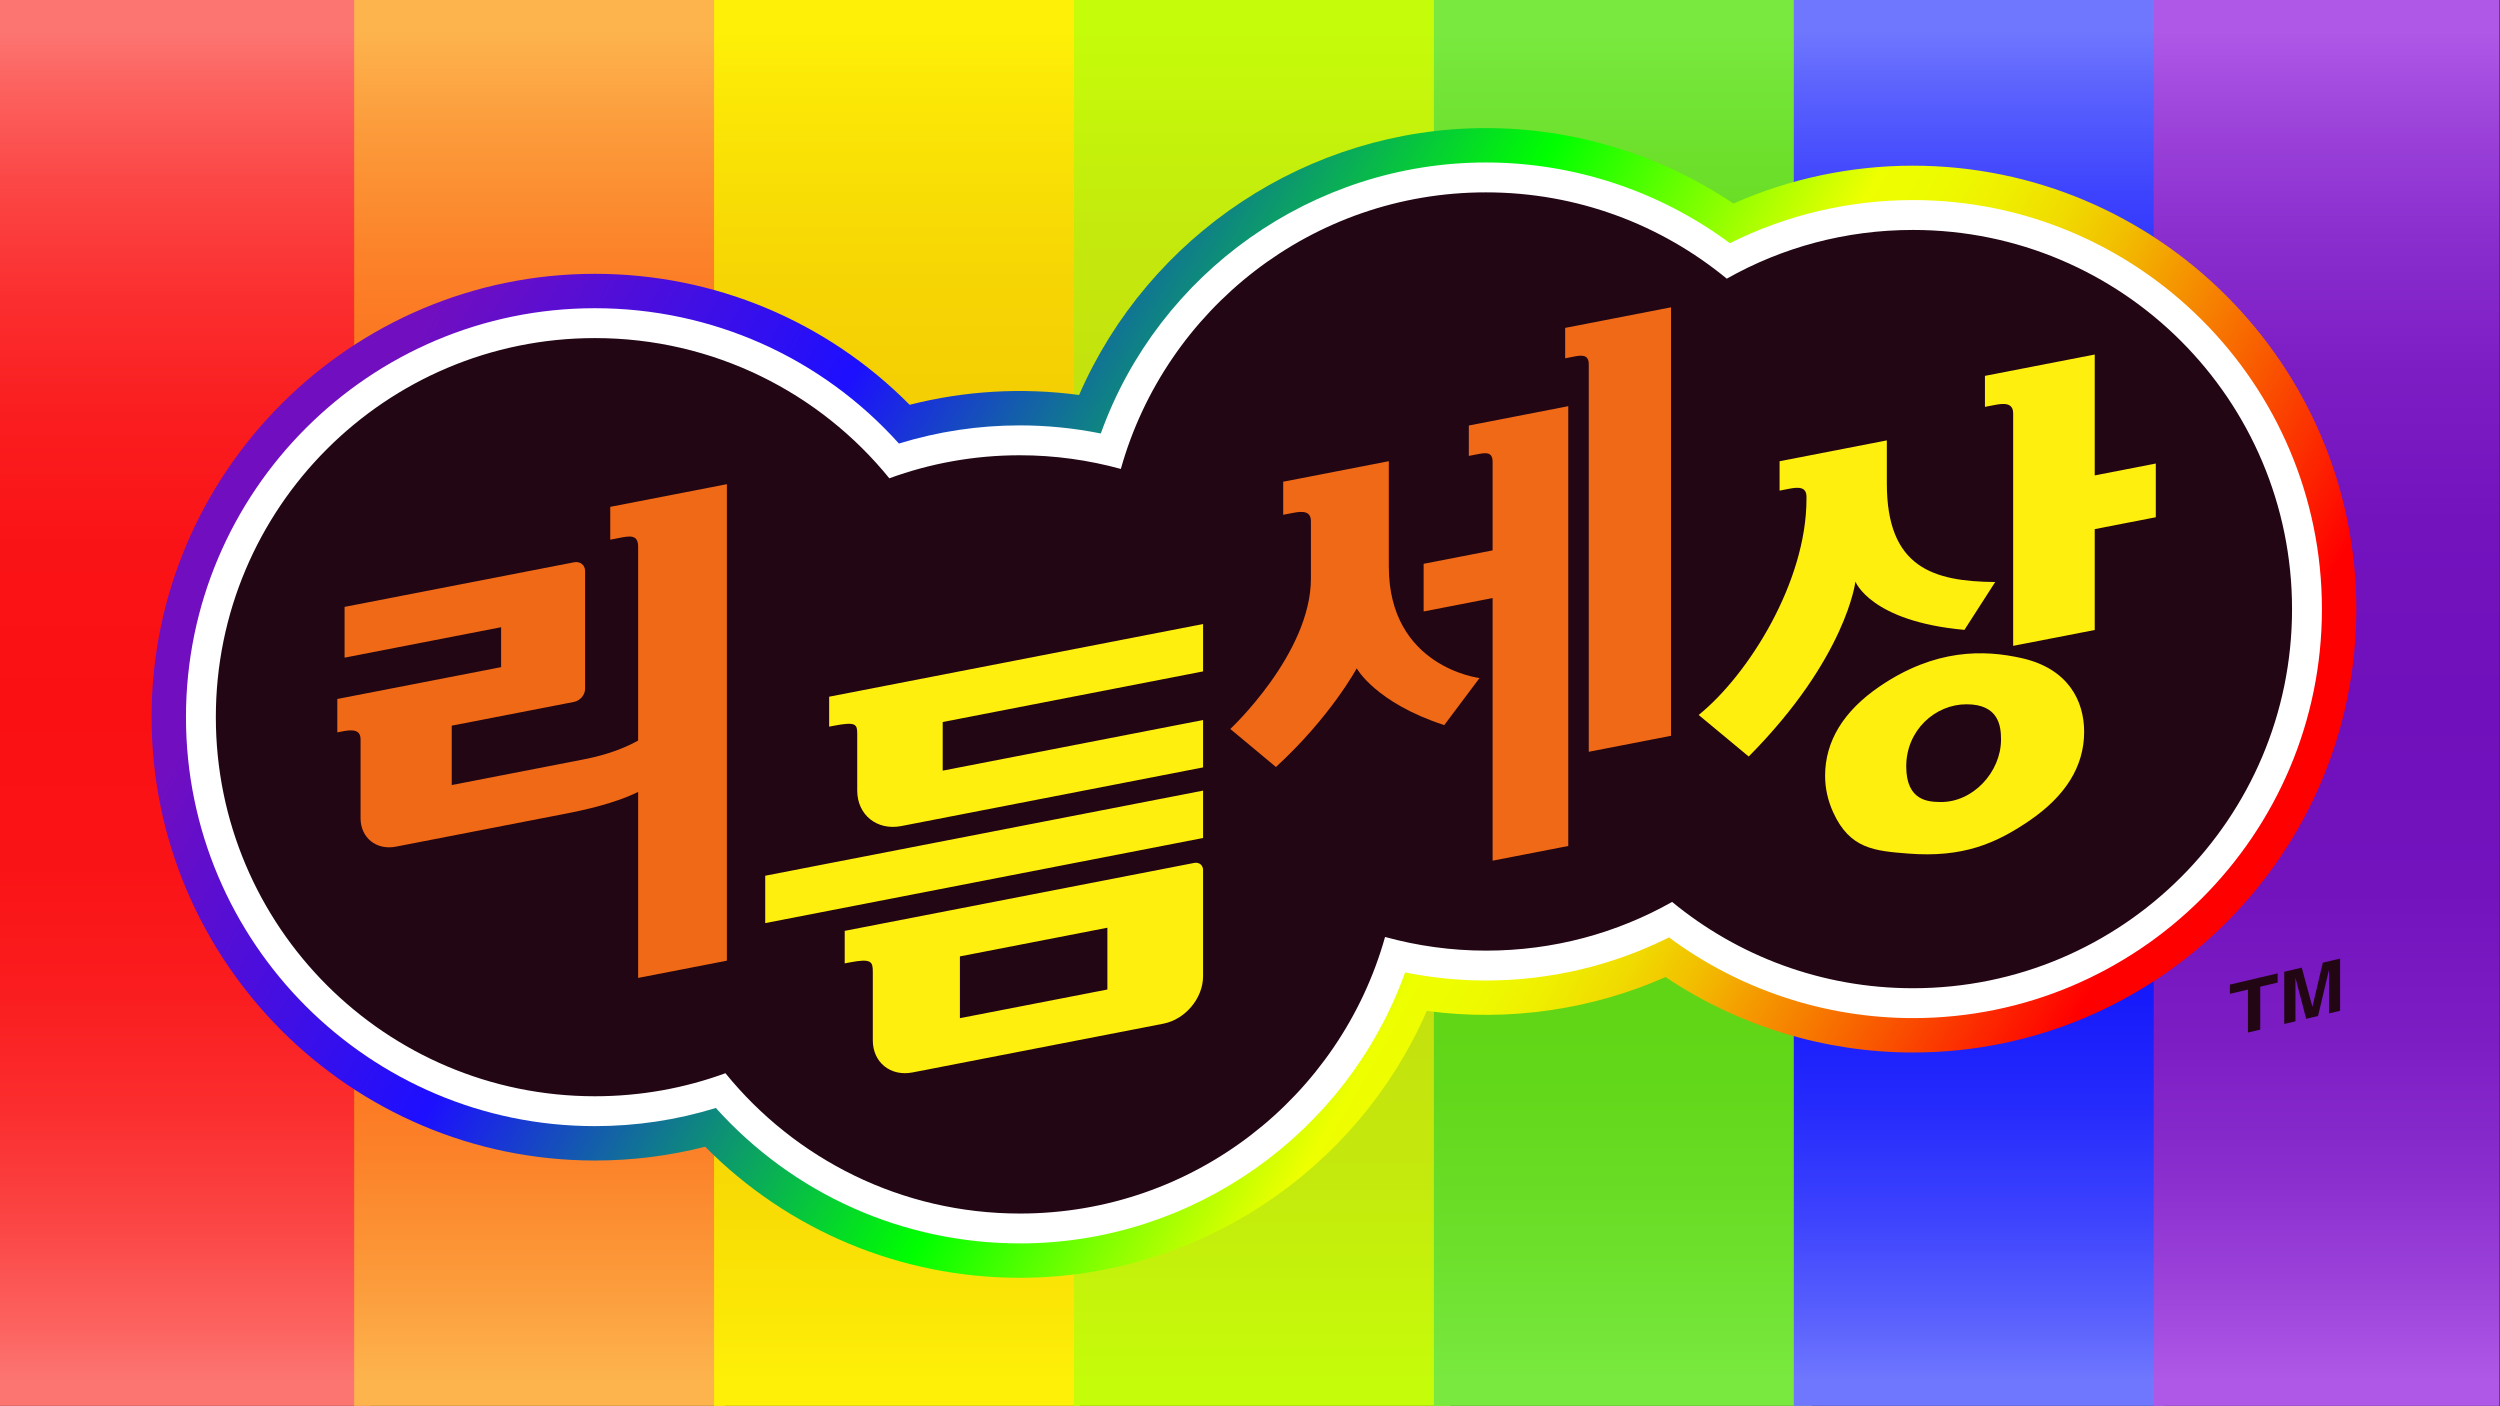 <?xml version="1.0" encoding="UTF-8" standalone="no"?>
<!-- Generator: Adobe Illustrator 25.0.0, SVG Export Plug-In . SVG Version: 6.00 Build 0)  -->

<svg
   version="1.1"
   id="Layer_1"
   x="0px"
   y="0px"
   viewBox="0 0 2560 1440"
   xml:space="preserve"
   sodipodi:docname="Rhythm World (리듬 세상) Logo (Fever Style with Background).svg"
   width="2560"
   height="1440"
   inkscape:version="1.2.2 (b0a8486541, 2022-12-01)"
   xmlns:inkscape="http://www.inkscape.org/namespaces/inkscape"
   xmlns:sodipodi="http://sodipodi.sourceforge.net/DTD/sodipodi-0.dtd"
   xmlns:xlink="http://www.w3.org/1999/xlink"
   xmlns="http://www.w3.org/2000/svg"
   xmlns:svg="http://www.w3.org/2000/svg"><rect x="0" y="0" width="2560" height="1440" fill="#333333" stroke="none"/><defs
   id="defs218" /><sodipodi:namedview
   id="namedview216"
   pagecolor="#505050"
   bordercolor="#eeeeee"
   borderopacity="1"
   inkscape:showpageshadow="0"
   inkscape:pageopacity="0"
   inkscape:pagecheckerboard="0"
   inkscape:deskcolor="#505050"
   showgrid="false"
   inkscape:zoom="0.740625"
   inkscape:cx="960.67511"
   inkscape:cy="540.08439"
   inkscape:window-width="2560"
   inkscape:window-height="1404"
   inkscape:window-x="2560"
   inkscape:window-y="0"
   inkscape:window-maximized="1"
   inkscape:current-layer="Layer_1" />
<style
   type="text/css"
   id="style2">
	.st0{clip-path:url(#SVGID_2_);}
	.st1{fill:url(#SVGID_3_);}
	.st2{fill:url(#SVGID_4_);}
	.st3{fill:url(#SVGID_5_);}
	.st4{fill:url(#SVGID_6_);}
	.st5{fill:url(#SVGID_7_);}
	.st6{fill:url(#SVGID_8_);}
	.st7{fill:url(#SVGID_9_);}
	.st8{fill:url(#Spectrum_1_);}
	.st9{fill:#FFFFFF;}
	.st10{fill:#220614;}
	.st11{fill:#FEEF0E;}
	.st12{fill:#F06917;}
</style>
<g
   id="리듬_세상"
   transform="scale(1.333)">
	<defs
   id="defs5">
		<rect
   id="SVGID_1_"
   width="1920"
   height="1080"
   x="0"
   y="0" />
	</defs>
	<clipPath
   id="SVGID_2_">
		<use
   xlink:href="#SVGID_1_"
   style="overflow:visible"
   id="use7" />
	</clipPath>
	<g
   id="Background_00000034780217784020128080000017191217582625847681_"
   class="st0"
   clip-path="url(#SVGID_2_)">
		<linearGradient
   id="SVGID_3_"
   gradientUnits="userSpaceOnUse"
   x1="142.426"
   y1="-105.741"
   x2="142.426"
   y2="1190.259">
			<stop
   offset="0.1"
   style="stop-color:#FC7571"
   id="stop10" />
			<stop
   offset="0.129"
   style="stop-color:#FC6461"
   id="stop12" />
			<stop
   offset="0.192"
   style="stop-color:#FB4645"
   id="stop14" />
			<stop
   offset="0.258"
   style="stop-color:#FB2E2F"
   id="stop16" />
			<stop
   offset="0.328"
   style="stop-color:#FA1D1F"
   id="stop18" />
			<stop
   offset="0.405"
   style="stop-color:#FA1316"
   id="stop20" />
			<stop
   offset="0.5"
   style="stop-color:#FA1013"
   id="stop22" />
			<stop
   offset="0.595"
   style="stop-color:#FA1316"
   id="stop24" />
			<stop
   offset="0.672"
   style="stop-color:#FA1D1F"
   id="stop26" />
			<stop
   offset="0.742"
   style="stop-color:#FB2E2F"
   id="stop28" />
			<stop
   offset="0.808"
   style="stop-color:#FB4645"
   id="stop30" />
			<stop
   offset="0.871"
   style="stop-color:#FC6461"
   id="stop32" />
			<stop
   offset="0.9"
   style="stop-color:#FC7571"
   id="stop34" />
		</linearGradient>
		<rect
   y="-105.741"
   class="st1"
   width="284.852"
   height="1296"
   id="rect37"
   style="fill:url(#SVGID_3_)"
   x="0" />
		<linearGradient
   id="SVGID_4_"
   gradientUnits="userSpaceOnUse"
   x1="414.547"
   y1="-105.741"
   x2="414.547"
   y2="1190.259">
			<stop
   offset="0.1"
   style="stop-color:#FDB44D"
   id="stop39" />
			<stop
   offset="0.161"
   style="stop-color:#FC9A3A"
   id="stop41" />
			<stop
   offset="0.233"
   style="stop-color:#FC8229"
   id="stop43" />
			<stop
   offset="0.311"
   style="stop-color:#FB711D"
   id="stop45" />
			<stop
   offset="0.395"
   style="stop-color:#FB6715"
   id="stop47" />
			<stop
   offset="0.5"
   style="stop-color:#FB6413"
   id="stop49" />
			<stop
   offset="0.605"
   style="stop-color:#FB6715"
   id="stop51" />
			<stop
   offset="0.689"
   style="stop-color:#FB711D"
   id="stop53" />
			<stop
   offset="0.767"
   style="stop-color:#FC8229"
   id="stop55" />
			<stop
   offset="0.839"
   style="stop-color:#FC9A3A"
   id="stop57" />
			<stop
   offset="0.9"
   style="stop-color:#FDB44D"
   id="stop59" />
		</linearGradient>
		<rect
   x="272.072"
   y="-105.741"
   class="st2"
   width="284.95"
   height="1296"
   id="rect62"
   style="fill:url(#SVGID_4_)" />
		<linearGradient
   id="SVGID_5_"
   gradientUnits="userSpaceOnUse"
   x1="688.996"
   y1="-105.741"
   x2="688.996"
   y2="1190.259">
			<stop
   offset="0.1"
   style="stop-color:#FEF007"
   id="stop64" />
			<stop
   offset="0.145"
   style="stop-color:#FBE606"
   id="stop66" />
			<stop
   offset="0.247"
   style="stop-color:#F6D504"
   id="stop68" />
			<stop
   offset="0.36"
   style="stop-color:#F3CB02"
   id="stop70" />
			<stop
   offset="0.5"
   style="stop-color:#F2C802"
   id="stop72" />
			<stop
   offset="0.64"
   style="stop-color:#F3CB02"
   id="stop74" />
			<stop
   offset="0.753"
   style="stop-color:#F6D504"
   id="stop76" />
			<stop
   offset="0.855"
   style="stop-color:#FBE606"
   id="stop78" />
			<stop
   offset="0.9"
   style="stop-color:#FEF007"
   id="stop80" />
		</linearGradient>
		<rect
   x="548.55"
   y="-105.741"
   class="st3"
   width="280.892"
   height="1296"
   id="rect83"
   style="fill:url(#SVGID_5_)" />
		<linearGradient
   id="SVGID_6_"
   gradientUnits="userSpaceOnUse"
   x1="969.556"
   y1="-105.741"
   x2="969.556"
   y2="1190.259">
			<stop
   offset="0.1"
   style="stop-color:#C5FC0A"
   id="stop85" />
			<stop
   offset="0.111"
   style="stop-color:#C5FA0A"
   id="stop87" />
			<stop
   offset="0.223"
   style="stop-color:#C4E90D"
   id="stop89" />
			<stop
   offset="0.346"
   style="stop-color:#C4DF0E"
   id="stop91" />
			<stop
   offset="0.5"
   style="stop-color:#C4DC0F"
   id="stop93" />
			<stop
   offset="0.654"
   style="stop-color:#C4DF0E"
   id="stop95" />
			<stop
   offset="0.777"
   style="stop-color:#C4E90D"
   id="stop97" />
			<stop
   offset="0.889"
   style="stop-color:#C5FA0A"
   id="stop99" />
			<stop
   offset="0.9"
   style="stop-color:#C5FC0A"
   id="stop101" />
		</linearGradient>
		<rect
   x="825.027"
   y="-105.741"
   class="st4"
   width="289.057"
   height="1296"
   id="rect104"
   style="fill:url(#SVGID_6_)" />
		<linearGradient
   id="SVGID_7_"
   gradientUnits="userSpaceOnUse"
   x1="1246.712"
   y1="-105.741"
   x2="1246.712"
   y2="1190.259">
			<stop
   offset="0.1"
   style="stop-color:#79E93F"
   id="stop106" />
			<stop
   offset="0.174"
   style="stop-color:#6DE02C"
   id="stop108" />
			<stop
   offset="0.268"
   style="stop-color:#63D81B"
   id="stop110" />
			<stop
   offset="0.371"
   style="stop-color:#5DD311"
   id="stop112" />
			<stop
   offset="0.5"
   style="stop-color:#5BD20E"
   id="stop114" />
			<stop
   offset="0.629"
   style="stop-color:#5DD311"
   id="stop116" />
			<stop
   offset="0.732"
   style="stop-color:#63D81B"
   id="stop118" />
			<stop
   offset="0.826"
   style="stop-color:#6DE02C"
   id="stop120" />
			<stop
   offset="0.9"
   style="stop-color:#79E93F"
   id="stop122" />
		</linearGradient>
		<rect
   x="1101.505"
   y="-105.741"
   class="st5"
   width="290.415"
   height="1296"
   id="rect125"
   style="fill:url(#SVGID_7_)" />
		<linearGradient
   id="SVGID_8_"
   gradientUnits="userSpaceOnUse"
   x1="1520.092"
   y1="-105.741"
   x2="1520.092"
   y2="1190.259">
			<stop
   offset="0.1"
   style="stop-color:#6F77FE"
   id="stop127" />
			<stop
   offset="0.138"
   style="stop-color:#5960FD"
   id="stop129" />
			<stop
   offset="0.199"
   style="stop-color:#3C42FD"
   id="stop131" />
			<stop
   offset="0.264"
   style="stop-color:#252AFC"
   id="stop133" />
			<stop
   offset="0.332"
   style="stop-color:#1519FB"
   id="stop135" />
			<stop
   offset="0.407"
   style="stop-color:#0B0FFB"
   id="stop137" />
			<stop
   offset="0.5"
   style="stop-color:#080CFB"
   id="stop139" />
			<stop
   offset="0.593"
   style="stop-color:#0B0FFB"
   id="stop141" />
			<stop
   offset="0.668"
   style="stop-color:#1519FB"
   id="stop143" />
			<stop
   offset="0.736"
   style="stop-color:#252AFC"
   id="stop145" />
			<stop
   offset="0.801"
   style="stop-color:#3C42FD"
   id="stop147" />
			<stop
   offset="0.862"
   style="stop-color:#5960FD"
   id="stop149" />
			<stop
   offset="0.9"
   style="stop-color:#6F77FE"
   id="stop151" />
		</linearGradient>
		<rect
   x="1377.982"
   y="-105.741"
   class="st6"
   width="284.221"
   height="1296"
   id="rect154"
   style="fill:url(#SVGID_8_)" />
		<linearGradient
   id="SVGID_9_"
   gradientUnits="userSpaceOnUse"
   x1="1787.23"
   y1="-105.741"
   x2="1787.23"
   y2="1190.259">
			<stop
   offset="0.1"
   style="stop-color:#AF58E7"
   id="stop156" />
			<stop
   offset="0.146"
   style="stop-color:#9F46DC"
   id="stop158" />
			<stop
   offset="0.222"
   style="stop-color:#8A2ECE"
   id="stop160" />
			<stop
   offset="0.302"
   style="stop-color:#7C1DC4"
   id="stop162" />
			<stop
   offset="0.39"
   style="stop-color:#7313BE"
   id="stop164" />
			<stop
   offset="0.5"
   style="stop-color:#7010BC"
   id="stop166" />
			<stop
   offset="0.61"
   style="stop-color:#7313BE"
   id="stop168" />
			<stop
   offset="0.698"
   style="stop-color:#7C1DC4"
   id="stop170" />
			<stop
   offset="0.778"
   style="stop-color:#8A2ECE"
   id="stop172" />
			<stop
   offset="0.854"
   style="stop-color:#9F46DC"
   id="stop174" />
			<stop
   offset="0.9"
   style="stop-color:#AF58E7"
   id="stop176" />
		</linearGradient>
		<rect
   x="1654.459"
   y="-105.741"
   class="st7"
   width="265.541"
   height="1296"
   id="rect179"
   style="fill:url(#SVGID_9_)" />
	</g>
	<g
   id="리듬_세상_x2122__00000129205779671085481750000009742003602773368497_"
   class="st0"
   clip-path="url(#SVGID_2_)">
		<g
   id="Cloud_00000065061361842548769470000008519098909345563273_">
			<linearGradient
   id="Spectrum_1_"
   gradientUnits="userSpaceOnUse"
   x1="1619.891"
   y1="888.509"
   x2="306.662"
   y2="130.317">
				<stop
   offset="0.05"
   style="stop-color:#FF0000"
   id="stop182" />
				<stop
   offset="0.2"
   style="stop-color:#F49F00"
   id="stop184" />
				<stop
   offset="0.226"
   style="stop-color:#F2BD00"
   id="stop186" />
				<stop
   offset="0.258"
   style="stop-color:#F0DA00"
   id="stop188" />
				<stop
   offset="0.289"
   style="stop-color:#EFEE00"
   id="stop190" />
				<stop
   offset="0.32"
   style="stop-color:#EEFB00"
   id="stop192" />
				<stop
   offset="0.35"
   style="stop-color:#EEFF00"
   id="stop194" />
				<stop
   offset="0.5"
   style="stop-color:#00FF00"
   id="stop196" />
				<stop
   offset="0.75"
   style="stop-color:#1D0FFF"
   id="stop198" />
				<stop
   offset="0.95"
   style="stop-color:#710EC0"
   id="stop200" />
			</linearGradient>
			<path
   id="Spectrum_00000090989896515890758330000015027955997943298184_"
   class="st8"
   d="m 1469.436,127.277 c -47.638,0 -94.713,9.985 -137.881,29.08 -55.907,-37.56 -122.274,-57.957 -190.08,-57.957 -136.499,0 -259.152,82.346 -312.522,205.026 -43.711,-5.901 -88.064,-3.229 -130.165,7.542 -63.711,-64.321 -150.096,-100.622 -241.773,-100.622 -187.796,0 -340.578,152.782 -340.578,340.578 0,187.795 152.782,340.578 340.578,340.578 28.762,0 57.12,-3.559 84.668,-10.609 63.759,64.379 150.173,100.707 241.854,100.707 136.498,0 259.153,-82.348 312.52,-205.026 62.49,8.439 126.452,-0.834 183.382,-26.014 55.911,37.562 122.281,57.958 190.08,57.958 187.795,0 340.578,-152.783 340.578,-340.58 0,-187.843 -152.82,-340.662 -340.661,-340.662 z"
   style="fill:url(#Spectrum_1_)" />
			<path
   id="White_00000073699426570850775990000012365053620418548128_"
   class="st9"
   d="m 1469.436,153.696 c -48.924,0 -97.197,11.412 -140.554,33.116 -53.946,-40.079 -119.903,-61.992 -187.407,-61.992 -132.866,0 -251.505,84.567 -295.843,208.185 -20.542,-4.135 -41.376,-6.226 -62.179,-6.226 -31.715,0 -62.89,4.689 -92.893,13.954 C 630.974,274.462 546.743,236.765 457.013,236.765 c -173.228,0 -314.159,140.931 -314.159,314.159 0,173.226 140.931,314.158 314.159,314.158 31.718,0 62.894,-4.687 92.895,-13.953 59.639,66.327 143.9,104.051 233.628,104.051 132.866,0 251.505,-84.564 295.842,-208.181 20.542,4.135 41.376,6.222 62.179,6.222 48.928,0 97.194,-11.409 140.554,-33.112 53.952,40.079 119.906,61.991 187.408,61.991 173.226,0 314.158,-140.931 314.158,-314.159 0,-173.274 -140.968,-314.244 -314.24,-314.244 z" />
			<path
   id="Black_00000007414384222751740230000004119596523194379654_"
   class="st10"
   d="m 1469.434,176.644 c -51.908,0 -100.683,13.549 -142.938,37.428 -50.299,-41.408 -114.74,-66.304 -185.023,-66.304 -133.538,0 -246.077,89.929 -280.456,212.459 -24.726,-6.774 -50.723,-10.5 -77.566,-10.5 -35.226,0 -69.013,6.266 -100.26,17.698 -53.348,-65.711 -134.893,-107.711 -226.177,-107.711 -160.805,0 -291.21,130.405 -291.21,291.21 0,160.805 130.405,291.21 291.21,291.21 35.226,0 69.013,-6.266 100.26,-17.698 53.432,65.795 134.893,107.796 226.262,107.796 133.539,0 246.077,-89.929 280.456,-212.459 24.726,6.774 50.723,10.5 77.566,10.5 51.908,0 100.683,-13.549 142.938,-37.428 50.299,41.408 114.74,66.303 185.023,66.303 160.805,0 291.21,-130.405 291.21,-291.21 0,-160.805 -130.405,-291.295 -291.295,-291.295 z" />
		</g>
		<g
   id="리듬_세상_00000065074660403482005770000004757679934510418064_">
			<path
   id="상_00000155852135986679533830000002151826950676624804_"
   class="st11"
   d="m 1553.012,505.559 c -29.082,-6.553 -66.519,-7.243 -108.982,21.678 -27.921,19.016 -42.002,42.179 -42.001,68.724 5e-4,9.563 2.098,19.053 6.266,28.181 12.792,28.014 31.737,29.518 57.494,31.563 42.091,3.341 67.407,-7.796 92.641,-24.894 28.198,-19.129 42.593,-41.957 42.593,-68.639 0,-23.82 -12.225,-48.548 -48.013,-56.612 z m -62.663,110.534 c -8.553,-0.168 -25.997,-0.512 -25.997,-27.332 0,-27.796 22.193,-47.734 46.319,-47.736 24.764,-0.003 26.505,16.779 26.505,26.994 0,25.04 -21.581,48.572 -46.828,48.075 z m 165.716,-260.014 v 41.265 l -46.912,9.119 v 77.495 l -62.662,12.18 v -178.555 c 0,-8.041 -6.601,-7.959 -14.123,-6.497 l -7.555,1.469 v -23.828 l 84.34,-16.394 v 92.866 z m -230.75,90.691 c 0,0 -6.881,58.643 -81.969,134.385 l -38.444,-31.924 c 38.475,-31.158 82.816,-102.357 82.816,-165.801 v -1.791 c 0,-7.621 -5.896,-7.613 -13.24,-6.186 l -7.422,1.443 v -22.584 l 82.393,-16.016 v 33.135 c 0,64.795 35.745,75.212 83.24,75.678 l -23.625,36.751 c -72.17,-6.474 -83.748,-37.089 -83.748,-37.089 z" />
			<path
   id="세_00000086677920386872514650000009806305916364912063_"
   class="st12"
   d="m 1136.562,520.864 -27.097,36.158 c -52.937,-17.278 -67.235,-43.61 -67.235,-43.61 0,0 -20.047,37.252 -62.07,75.788 l -35.057,-29.214 c 0,0 61.937,-57.83 61.937,-115.594 v -43.968 c 0,-8.041 -6.567,-7.831 -13.913,-6.403 l -7.378,1.434 V 370.051 l 81.123,-15.769 -2e-4,80.887 c 10e-5,77.449 69.691,85.695 69.691,85.695 z m -8.214,-193.999 v 23.361 l 6.283,-1.221 c 6.255,-1.216 11.982,-2.329 11.982,5.712 v 68.079 l -52.983,10.299 v 36.624 l 52.983,-10.299 2e-4,201.746 58.115,-11.297 V 312.017 Z m 74.001,-74.991 v 23.361 l 6.283,-1.221 c 6.255,-1.216 11.847,-2.044 11.847,5.997 V 577.514 l 63.17,-12.279 10e-5,-329.164 z" />
			<path
   id="듬_00000106865196125075211000000011138788476103332787_"
   class="st11"
   d="m 917.413,662.884 -268.516,52.194 v 24.988 l 3.329,-0.647 c 17.573,-3.416 18.264,-0.662 18.264,7.57 v 52.294 c 0,16.837 13.649,27.833 30.486,24.56 l 192.726,-37.462 c 16.837,-3.273 30.486,-19.575 30.486,-36.412 v -81.628 c 0,-3.741 -3.033,-6.185 -6.775,-5.458 z M 850.686,760.128 737.386,782.152 V 734.696 l 113.3,-22.023 z m 73.501,-152.786 1.8e-4,36.396 -336.344,65.379 v -36.396 z m -200.011,-52.698 v 37.352 l 200.012,-38.878 v 36.396 l -231.798,45.057 c -18.708,3.636 -33.873,-8.581 -33.873,-27.289 l -6e-5,-43.361 c 0,-7.502 -0.69,-9.77 -18.235,-6.359 l -3.324,0.646 V 535.203 l 287.231,-55.832 v 36.396 z" />
			<path
   id="리_00000013903391440715053090000008889231044700341165_"
   class="st12"
   d="m 468.785,389.357 v 25.234 l 7.37,-1.433 c 7.337,-1.426 14.054,-2.732 14.054,6.683 V 568.876 c -10.839,6.097 -24.72,11.154 -41.831,14.48 L 347.016,603.059 V 557.445 l 93.993,-18.27 c 4.677,-0.909 8.468,-5.438 8.468,-10.114 v -90.312 c 0,-4.677 -3.791,-7.731 -8.468,-6.822 L 264.709,466.195 v 39.002 l 120.244,-23.373 v 30.668 l -125.833,24.459 v 25.658 l 2.971,-0.578 c 6,-1.166 14.896,-2.896 14.896,5.827 v 60.715 c 0,14.966 12.132,24.74 27.099,21.831 l 132.352,-25.726 c 24.827,-4.826 42.848,-10.839 53.771,-16.343 v 142.894 l 68.166,-13.25 V 371.943 Z" />
		</g>
		<path
   id="_x2122__00000003095727208215486030000007423110664389412998_"
   class="st10"
   d="m 1726.844,793.18 v -32.989 l -13.876,3.272 v -7.089 l 36.703,-8.655 v 7.089 l -13.376,3.154 v 32.989 z m 62.281,-14.686 V 744.995 l -8.426,35.485 -9.126,2.152 -8.226,-31.559 v 33.499 l -8.626,2.034 V 746.505 l 13.476,-3.178 8.126,29.891 0.1,-0.024 7.926,-33.676 13.301,-3.136 v 40.101 z" />
	</g>
</g>
</svg>
